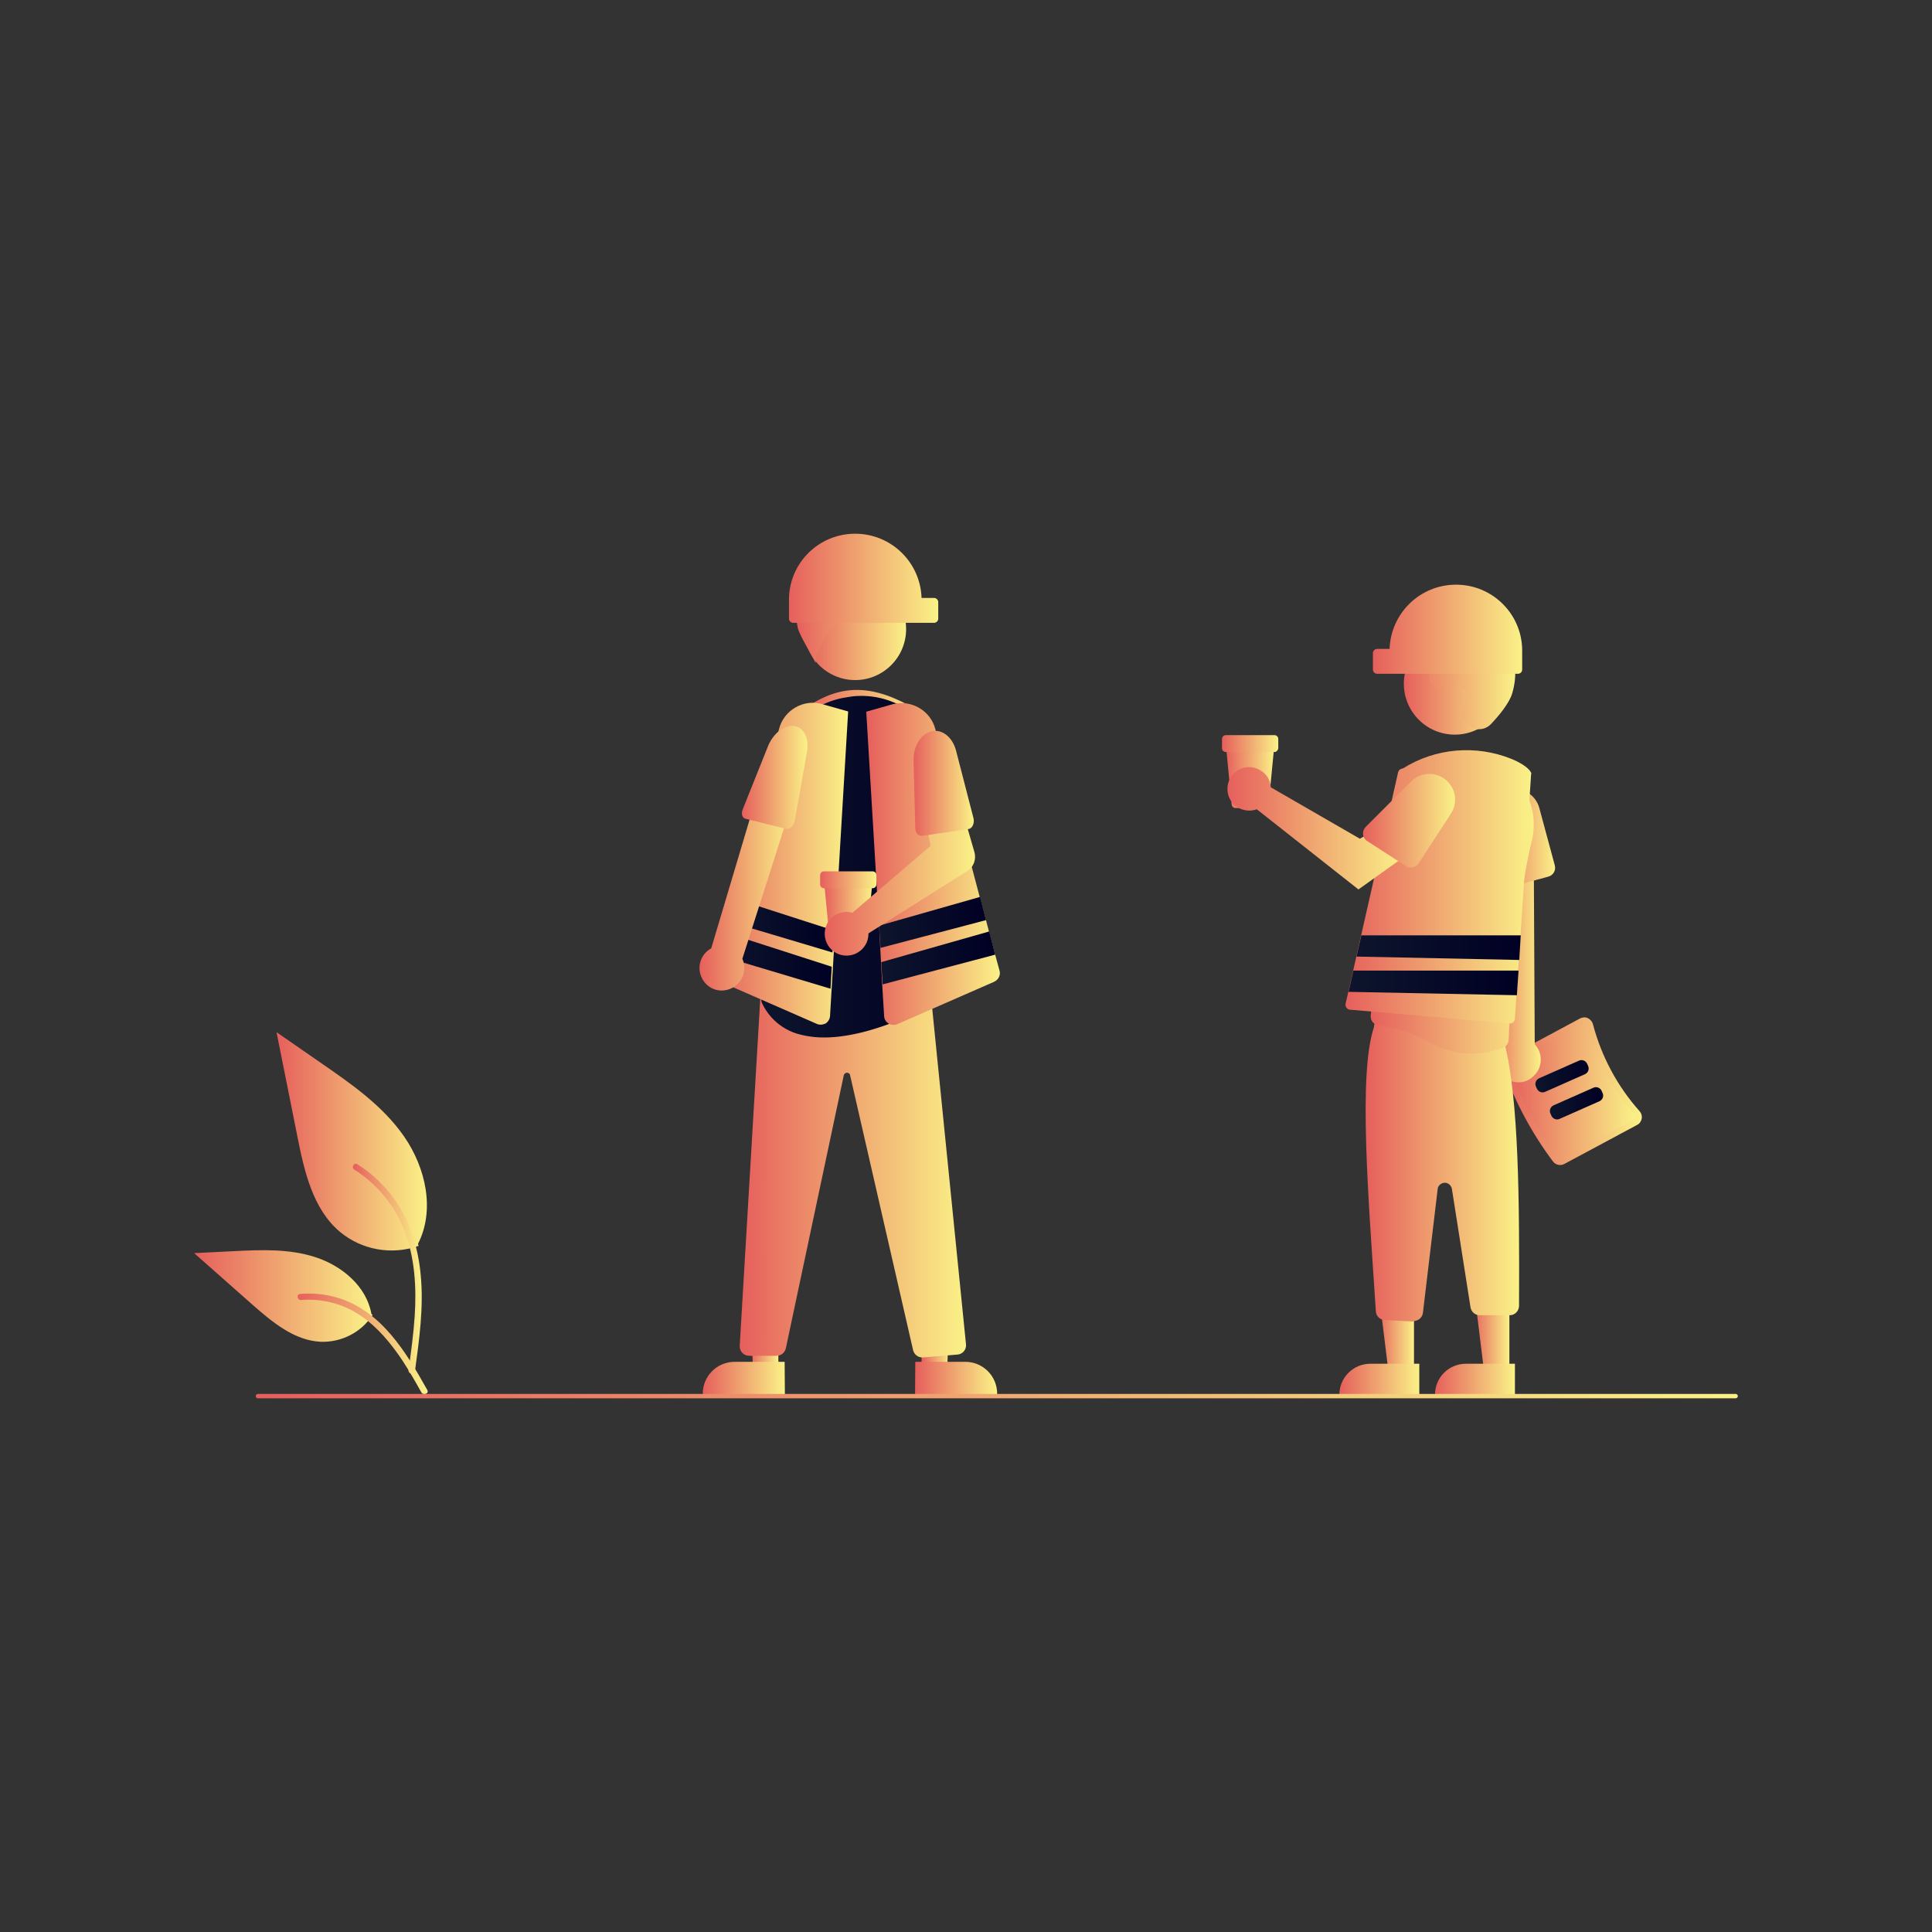 <svg xmlns="http://www.w3.org/2000/svg" width="800" height="800"><rect width="100%" height="100%" fill="#333333" stroke="none"/><linearGradient id="a" gradientUnits="userSpaceOnUse" x1="507.558" y1="321.433" x2="527.691" y2="321.433"><stop offset="0" stop-color="#e65f5c"/><stop offset="1" stop-color="#faf287"/></linearGradient><path d="M523.7 334.6h-12.1c-.8 0-1.5-.6-1.6-1.4l-2.4-24.9h20.1l-2.4 24.9c-.1.8-.8 1.4-1.6 1.4z" fill="url(#a)"/><linearGradient id="b" gradientUnits="userSpaceOnUse" x1="506.022" y1="307.95" x2="529.227" y2="307.95"><stop offset="0" stop-color="#e65f5c"/><stop offset="1" stop-color="#faf287"/></linearGradient><path d="M527.7 311.4h-20.1c-.9 0-1.6-.7-1.6-1.6V306c0-.9.7-1.6 1.6-1.6h20.1c.9 0 1.6.7 1.6 1.6v3.8c-.1.9-.8 1.6-1.6 1.6z" fill="url(#b)"/><linearGradient id="c" gradientUnits="userSpaceOnUse" x1="333.437" y1="296.773" x2="381.565" y2="296.773"><stop offset="0" stop-color="#e65f5c"/><stop offset="1" stop-color="#faf287"/></linearGradient><path d="M381.6 307.8h-48.1v-14.6c15.2-10.6 28.7-9.7 46.4.9l1.7 13.7z" fill="url(#c)"/><linearGradient id="d" gradientUnits="userSpaceOnUse" x1="310.181" y1="547.013" x2="322.295" y2="547.013"><stop offset="0" stop-color="#e65f5c"/><stop offset="1" stop-color="#faf287"/></linearGradient><path fill="url(#d)" d="M322.3 567.3h-10.5l-1.6-40.6h12.1z"/><linearGradient id="e" gradientUnits="userSpaceOnUse" x1="291.007" y1="570.72" x2="324.98" y2="570.72"><stop offset="0" stop-color="#e65f5c"/><stop offset="1" stop-color="#faf287"/></linearGradient><path d="M325 577.5h-34v-.4c0-7.3 5.9-13.2 13.2-13.2h20.7l.1 13.6z" fill="url(#e)"/><linearGradient id="f" gradientUnits="userSpaceOnUse" x1="381.636" y1="547.013" x2="393.75" y2="547.013"><stop offset="0" stop-color="#e65f5c"/><stop offset="1" stop-color="#faf287"/></linearGradient><path fill="url(#f)" d="M381.6 567.3h10.6l1.5-40.6h-12.1z"/><linearGradient id="g" gradientUnits="userSpaceOnUse" x1="378.951" y1="570.72" x2="412.924" y2="570.72"><stop offset="0" stop-color="#e65f5c"/><stop offset="1" stop-color="#faf287"/></linearGradient><path d="M379 563.9h20.7c7.3 0 13.2 5.9 13.2 13.2v.4h-34l.1-13.6z" fill="url(#g)"/><linearGradient id="h" gradientUnits="userSpaceOnUse" x1="306.448" y1="487.513" x2="400.051" y2="487.513"><stop offset="0" stop-color="#e65f5c"/><stop offset="1" stop-color="#faf287"/></linearGradient><path d="M381.9 562.1c-1.8 0-3.4-1.3-3.8-3L352 445.2c-.1-.6-.6-1-1.3-1-.6 0-1.1.4-1.3 1l-24 113.1c-.4 1.8-2 3.1-3.8 3.1h-11.4c-2.1 0-3.9-1.7-3.9-3.9v-.2l8.5-143.4 3.4-1h.1l67.3.6L400 556.7c.2 2.1-1.3 4-3.5 4.2h-.1l-14.3 1.2h-.2z" fill="url(#h)"/><linearGradient id="i" gradientUnits="userSpaceOnUse" x1="333.033" y1="260.535" x2="375.249" y2="260.535"><stop offset="0" stop-color="#e65f5c"/><stop offset="1" stop-color="#faf287"/></linearGradient><circle cx="354.1" cy="260.5" r="21.1" fill="url(#i)"/><linearGradient id="j" gradientUnits="userSpaceOnUse" x1="315.186" y1="358.935" x2="391.334" y2="358.935"><stop offset="0" stop-color="#0d152c"/><stop offset="1" stop-color="#000024"/></linearGradient><path d="M341.2 429.6c-3.7 0-7.4-.5-10.9-1.5a23.7 23.7 0 0 1-14.6-12.4c-.5-.9-.6-1.9-.3-2.9 2.3-7.9 13.6-49.2 6.4-82.1-2-9.2-.3-18.9 4.9-26.7 5.1-7.8 13.1-13.2 22.3-15l3.6-.6c10.1-1.2 20.3 2.1 27.7 9.1 7.6 7.2 11.7 17.4 11 27.8l-5.5 88.5c-.1 1.4-.9 2.6-2.1 3.2-6.4 3.5-25.5 12.6-42.5 12.6z" fill="url(#j)"/><linearGradient id="k" gradientUnits="userSpaceOnUse" x1="329.935" y1="251.599" x2="378.121" y2="251.599"><stop offset="0" stop-color="#e65f5c"/><stop offset="1" stop-color="#faf287"/></linearGradient><path d="M378 245c-4.5-11.4-16.4-18-28.4-16l6.7 5.4c-8.3.3-17-.3-22.9 5.5 1.9-.1 4.3 4 6.2 3.9-3.5.1-6.7 2.5-8.3 5.7-1.4 3.2-1.8 6.9-1 10.3.7 3.4 6 11.5 7.4 14.7-.2-8.4 16.3-28.4 24.4-26.3-4.1 1.5-7.7 4.2-10.2 7.8 5.5-2.8 11.7-3.8 17.8-2.9 1.4.3 2.8.4 4.2.2 2.8-.6 4.6-3.3 4.1-6.1-.2-.8-.5-1.5-1-2.2h1z" fill="url(#k)"/><linearGradient id="l" gradientUnits="userSpaceOnUse" x1="295.83" y1="357.676" x2="351.075" y2="357.676"><stop offset="0" stop-color="#e65f5c"/><stop offset="1" stop-color="#faf287"/></linearGradient><path d="M339.8 424.3c-.5 0-1.1-.1-1.5-.3l-40-17.5c-1.8-.8-2.7-2.7-2.2-4.5l26.5-100.2c2-7.7 10-12.4 17.7-10.3.1 0 .2.1.3.1l10.6 3-7.5 126.1c-.1 1.3-.8 2.4-1.8 3.1-.7.3-1.4.5-2.1.5z" fill="url(#l)"/><linearGradient id="m" gradientUnits="userSpaceOnUse" x1="358.773" y1="357.675" x2="414.014" y2="357.675"><stop offset="0" stop-color="#e65f5c"/><stop offset="1" stop-color="#faf287"/></linearGradient><path d="M413.9 402l-1.8-6.6-2.6-9.7-1.2-4.6-2.6-9.6-18.4-69.6c-2-7.7-10-12.3-17.7-10.3-.1 0-.2.1-.3.1l-10.6 3 5.3 88.7.5 9.3.3 5.8.5 9.2.8 13.1c.1 2 1.8 3.6 3.9 3.6.5 0 1.1-.1 1.5-.3l40-17.5c1.9-.8 2.9-2.8 2.4-4.6z" fill="url(#m)"/><linearGradient id="n" gradientUnits="userSpaceOnUse" x1="364.023" y1="381.974" x2="408.335" y2="381.974"><stop offset="0" stop-color="#0d152c"/><stop offset="1" stop-color="#000024"/></linearGradient><path fill="url(#n)" d="M408.3 381l-43.7 11.5-.6-9.2 41.8-11.9z"/><linearGradient id="o" gradientUnits="userSpaceOnUse" x1="364.909" y1="396.631" x2="412.116" y2="396.631"><stop offset="0" stop-color="#0d152c"/><stop offset="1" stop-color="#000024"/></linearGradient><path fill="url(#o)" d="M412.1 395.3l-46.6 12.3-.6-9.2 44.7-12.7z"/><linearGradient id="p" gradientUnits="userSpaceOnUse" x1="301.812" y1="383.216" x2="345.281" y2="383.216"><stop offset="0" stop-color="#0d152c"/><stop offset="1" stop-color="#000024"/></linearGradient><path fill="url(#p)" d="M345.3 385.3l-.6 9.1-42.9-12.8 2.5-9.5z"/><linearGradient id="q" gradientUnits="userSpaceOnUse" x1="298.064" y1="397.791" x2="344.386" y2="397.791"><stop offset="0" stop-color="#0d152c"/><stop offset="1" stop-color="#000024"/></linearGradient><path fill="url(#q)" d="M344.4 400.3l-43.8-14.1-2.5 9.5 45.8 13.7z"/><linearGradient id="r" gradientUnits="userSpaceOnUse" x1="289.659" y1="369.75" x2="327.992" y2="369.75"><stop offset="0" stop-color="#e65f5c"/><stop offset="1" stop-color="#faf287"/></linearGradient><path d="M301.3 409.8c4.9-1.3 7.9-6.3 6.6-11.3-.1-.5-.3-1-.5-1.5l20.6-64.6-14.6-3.1-18.9 63.4c-4.5 2.4-6.2 8.1-3.7 12.6 2 3.8 6.4 5.7 10.5 4.5z" fill="url(#r)"/><linearGradient id="s" gradientUnits="userSpaceOnUse" x1="307.199" y1="321.926" x2="334.318" y2="321.926"><stop offset="0" stop-color="#e65f5c"/><stop offset="1" stop-color="#faf287"/></linearGradient><path d="M328.6 300.6c4.2.4 6.6 5.1 5.5 11l-5 28.2c-.4 2.1-2.1 3.8-3.6 3.4l-16.9-4.2c-1.3-.3-1.8-2.2-1-4l10.2-25.5c2.1-5.6 6.7-9.3 10.8-8.9z" fill="url(#s)"/><linearGradient id="t" gradientUnits="userSpaceOnUse" x1="326.562" y1="239.505" x2="388.44" y2="239.505"><stop offset="0" stop-color="#e65f5c"/><stop offset="1" stop-color="#faf287"/></linearGradient><path d="M354.1 221c14.9 0 27 11.8 27.5 26.6h5.2c.9 0 1.7.8 1.7 1.7v6.9c0 .9-.8 1.7-1.7 1.7h-58.4c-.9 0-1.7-.8-1.7-1.7v-7.7c-.1-15.2 12.2-27.5 27.4-27.5z" fill="url(#t)"/><linearGradient id="u" gradientUnits="userSpaceOnUse" x1="341.209" y1="377.853" x2="361.342" y2="377.853"><stop offset="0" stop-color="#e65f5c"/><stop offset="1" stop-color="#faf287"/></linearGradient><path d="M357.3 391h-12.1c-.8 0-1.5-.6-1.6-1.4l-2.4-24.9h20.1l-2.4 24.9c-.1.8-.7 1.4-1.6 1.4z" fill="url(#u)"/><linearGradient id="v" gradientUnits="userSpaceOnUse" x1="339.673" y1="364.37" x2="362.877" y2="364.37"><stop offset="0" stop-color="#e65f5c"/><stop offset="1" stop-color="#faf287"/></linearGradient><path d="M361.3 367.8h-20.1c-.9 0-1.6-.7-1.6-1.6v-3.8c0-.9.7-1.6 1.6-1.6h20.1c.9 0 1.6.7 1.6 1.6v3.8c0 .9-.7 1.6-1.6 1.6z" fill="url(#v)"/><linearGradient id="w" gradientUnits="userSpaceOnUse" x1="341.54" y1="365.395" x2="403.755" y2="365.395"><stop offset="0" stop-color="#e65f5c"/><stop offset="1" stop-color="#faf287"/></linearGradient><path d="M351.5 377.7c.5.1.9.1 1.4.3l32.4-27.7-1.9-10.2 15-4.9 5.1 17.7c.8 2.9-.3 6.1-2.9 7.7l-41 25.9c.1 5-3.9 9.1-8.9 9.2-5 .1-9.1-3.9-9.2-8.9-.1-5 3.9-9.1 8.9-9.2.4 0 .8 0 1.1.1z" fill="url(#w)"/><linearGradient id="x" gradientUnits="userSpaceOnUse" x1="378.127" y1="324.39" x2="403.164" y2="324.39"><stop offset="0" stop-color="#e65f5c"/><stop offset="1" stop-color="#faf287"/></linearGradient><path d="M385.4 302.9c4.5-1.3 9 2.2 10.5 8l7.2 27.9c.5 2.1-.5 4.3-2.1 4.5l-19.2 2.8c-1.5.2-2.8-1.3-2.8-3.3l-.7-27.4c-.3-6 2.7-11.2 7.1-12.5z" fill="url(#x)"/><linearGradient id="y" gradientUnits="userSpaceOnUse" x1="622.162" y1="451.853" x2="679.869" y2="451.853"><stop offset="0" stop-color="#e65f5c"/><stop offset="1" stop-color="#faf287"/></linearGradient><path d="M643.1 481c-8.8-11.7-15.8-24.8-20.7-38.6-.6-1.7.2-3.6 1.7-4.5l30.2-16.2c1-.5 2.2-.6 3.2-.1s1.8 1.4 2.1 2.5c3.5 13.3 10.1 25.7 19.3 36 .8.9 1.1 2 .9 3.1-.2 1.1-.9 2.1-1.9 2.6L647.7 482c-1.6.8-3.5.4-4.6-1z" fill="url(#y)"/><linearGradient id="z" gradientUnits="userSpaceOnUse" x1="624.739" y1="451.853" x2="677.29" y2="451.853"><stop offset="0" stop-color="#e65f5c"/><stop offset="1" stop-color="#faf287"/></linearGradient><path d="M645.1 479.4c.3.4.9.5 1.4.3l30.2-16.2c.3-.2.5-.4.6-.8.1-.3 0-.7-.3-1-9.4-10.6-16.2-23.3-19.9-37.1-.1-.3-.3-.6-.7-.8-.3-.1-.7-.1-1 0L625.2 440c-.5.3-.7.8-.5 1.3 4.9 13.8 11.7 26.6 20.4 38.1z" fill="url(#z)"/><linearGradient id="A" gradientUnits="userSpaceOnUse" x1="635.817" y1="445.631" x2="657.831" y2="445.631"><stop offset="0" stop-color="#0d152c"/><stop offset="1" stop-color="#000024"/></linearGradient><path d="M656.3 444.8l-16.5 7.3c-1.3.6-2.8 0-3.4-1.3l-.4-.9c-.6-1.3 0-2.8 1.3-3.4l16.5-7.3c1.3-.6 2.8 0 3.4 1.3l.4.9c.6 1.3 0 2.8-1.3 3.4z" fill="url(#A)"/><linearGradient id="B" gradientUnits="userSpaceOnUse" x1="641.833" y1="456.804" x2="663.847" y2="456.804"><stop offset="0" stop-color="#0d152c"/><stop offset="1" stop-color="#000024"/></linearGradient><path d="M662.3 456l-16.5 7.3c-1.3.6-2.8 0-3.4-1.3l-.4-.9c-.6-1.3 0-2.8 1.3-3.4l16.5-7.3c1.3-.6 2.8 0 3.4 1.3l.4.9c.6 1.3 0 2.8-1.3 3.4z" fill="url(#B)"/><linearGradient id="C" gradientUnits="userSpaceOnUse" x1="615.018" y1="391.188" x2="638.083" y2="391.188"><stop offset="0" stop-color="#e65f5c"/><stop offset="1" stop-color="#faf287"/></linearGradient><path d="M623.7 446.7c-4.3-2.8-5.5-8.5-2.8-12.8.3-.5.6-.9 1-1.3l-6.9-98.5 20 1.9.5 96.4c3.5 3.7 3.3 9.6-.4 13.1-3 3.1-7.8 3.5-11.4 1.2z" fill="url(#C)"/><linearGradient id="D" gradientUnits="userSpaceOnUse" x1="616.464" y1="347.283" x2="643.971" y2="347.283"><stop offset="0" stop-color="#e65f5c"/><stop offset="1" stop-color="#faf287"/></linearGradient><path d="M619.5 367.3c-.9-.7-1.5-1.8-1.6-2.9l-1.5-26.5c-.3-5.9 4.2-10.9 10.1-11.2 5-.3 9.6 3 10.9 7.9l6.4 23.7c.6 2.1-.7 4.2-2.7 4.7l-18.3 5c-1.1.2-2.3 0-3.3-.7z" fill="url(#D)"/><linearGradient id="E" gradientUnits="userSpaceOnUse" x1="569.933" y1="547.401" x2="585.484" y2="547.401"><stop offset="0" stop-color="#e65f5c"/><stop offset="1" stop-color="#faf287"/></linearGradient><path fill="url(#E)" d="M585.5 567.7h-10.6l-5-40.6h15.6z"/><linearGradient id="F" gradientUnits="userSpaceOnUse" x1="554.626" y1="571.107" x2="587.74" y2="571.107"><stop offset="0" stop-color="#e65f5c"/><stop offset="1" stop-color="#faf287"/></linearGradient><path d="M567.4 564.7h20.3v12.8h-33.1c0-7.1 5.8-12.8 12.8-12.8z" fill="url(#F)"/><linearGradient id="G" gradientUnits="userSpaceOnUse" x1="609.466" y1="547.401" x2="625.017" y2="547.401"><stop offset="0" stop-color="#e65f5c"/><stop offset="1" stop-color="#faf287"/></linearGradient><path fill="url(#G)" d="M625 567.7h-10.5l-5-40.6H625z"/><linearGradient id="H" gradientUnits="userSpaceOnUse" x1="594.159" y1="571.107" x2="627.273" y2="571.107"><stop offset="0" stop-color="#e65f5c"/><stop offset="1" stop-color="#faf287"/></linearGradient><path d="M607 564.7h20.3v12.8h-33.1c0-7.1 5.7-12.8 12.8-12.8z" fill="url(#H)"/><linearGradient id="I" gradientUnits="userSpaceOnUse" x1="565.491" y1="484.429" x2="629.049" y2="484.429"><stop offset="0" stop-color="#e65f5c"/><stop offset="1" stop-color="#faf287"/></linearGradient><path d="M585 547.2l-11.6-.6c-2.1-.1-3.7-1.8-3.7-3.8-3.1-47.2-7.3-97.8-.8-117.4 0-2.1 1.7-3.9 3.8-3.9h.6l46.4 6.7c1.9.3 3.3 1.9 3.3 3.8 5.9 23.1 6.2 65.1 6 108.7 0 2.1-1.7 3.9-3.8 3.9h-12.5c-1.9 0-3.5-1.4-3.8-3.3l-7.7-49c-.3-1.6-1.8-2.8-3.4-2.5-1.3.2-2.4 1.3-2.5 2.6l-6.1 51.2c-.2 1.9-1.9 3.4-3.8 3.4-.3.3-.4.3-.4.2z" fill="url(#I)"/><linearGradient id="J" gradientUnits="userSpaceOnUse" x1="567.619" y1="374.581" x2="635.181" y2="374.581"><stop offset="0" stop-color="#e65f5c"/><stop offset="1" stop-color="#faf287"/></linearGradient><path d="M593.1 432.2c-10.2-5.7-18.2-7.2-22.1-7.6-1-.1-2-.6-2.6-1.4-.7-.8-.9-1.9-.8-2.9l11.1-82.5c1.3-9.8 7.6-18.3 16.6-22.3 8.8-4 19-3.2 27 2.1.4.3.8.5 1.1.8a28.5 28.5 0 0 1 10.9 29.7c-6.8 27.9-9.2 73.6-9.6 82.5-.1 1.5-1.1 2.9-2.5 3.4-4.2 1.5-8.6 2.3-13.1 2.3-5.5 0-11-1.4-16-4.1z" fill="url(#J)"/><linearGradient id="K" gradientUnits="userSpaceOnUse" x1="581.342" y1="283.094" x2="623.558" y2="283.094"><stop offset="0" stop-color="#e65f5c"/><stop offset="1" stop-color="#faf287"/></linearGradient><circle cx="602.4" cy="283.1" r="21.1" fill="url(#K)"/><linearGradient id="L" gradientUnits="userSpaceOnUse" x1="578.136" y1="277.301" x2="627.47" y2="277.301"><stop offset="0" stop-color="#e65f5c"/><stop offset="1" stop-color="#faf287"/></linearGradient><path d="M617.4 299.8c-3.9 4.2-11.3 1.9-11.8-3.8v-1.3c.3-2.5 1.7-4.8 1.4-7.5-.1-.7-.3-1.3-.7-1.8-3.1-4.2-10.5 1.9-13.5-1.9-1.8-2.3.3-6-1.1-8.6-1.8-3.4-7.3-1.7-10.7-3.6-3.8-2.1-3.6-7.9-1.1-11.5 3.1-4.3 8.4-6.6 13.7-7 5.3-.3 10.5 1.1 15.5 3 5.6 2.2 11.2 5.2 14.6 10.1 4.2 6 4.6 14 2.5 21.1-1.2 4.2-5.6 9.4-8.8 12.8z" fill="url(#L)"/><linearGradient id="M" gradientUnits="userSpaceOnUse" x1="557.278" y1="367.161" x2="634.111" y2="367.161"><stop offset="0" stop-color="#e65f5c"/><stop offset="1" stop-color="#faf287"/></linearGradient><path d="M634.1 320.3c-.4-1.7-3.5-4.1-8.1-6-14.8-6-31.6-4.6-45.1 3.9-1 .1-1.8.7-2 1.7l-15.3 67.5-2 8.8-1.3 5.8-2 8.8-1.1 4.7c-.3 1.2.5 2.3 1.6 2.6h.3l65.9 5.7h.2c1.1 0 2.1-.9 2.1-2l.6-9.5.7-10.2.3-4.4.7-10.2 4.4-66.9.1-.3z" fill="url(#M)"/><linearGradient id="N" gradientUnits="userSpaceOnUse" x1="508.154" y1="342.957" x2="581.622" y2="342.957"><stop offset="0" stop-color="#e65f5c"/><stop offset="1" stop-color="#faf287"/></linearGradient><path d="M526 324.6c.1.5.2.9.2 1.4l36.9 21.3 9-5.2 9.6 12.5-19.2 13.7-42.1-33.2c-4.7 1.7-9.9-.7-11.6-5.3-1.7-4.7.7-9.9 5.3-11.6s9.9.7 11.6 5.3c.1.3.2.7.3 1.1z" fill="url(#N)"/><linearGradient id="O" gradientUnits="userSpaceOnUse" x1="564.379" y1="339.824" x2="602.493" y2="339.824"><stop offset="0" stop-color="#e65f5c"/><stop offset="1" stop-color="#faf287"/></linearGradient><path d="M564.4 345.5c-.1-1.2.3-2.3 1.1-3.1l18.8-18.8c4.2-4.2 10.9-4.2 15.1 0 3.6 3.6 4.1 9.1 1.4 13.3l-13.4 20.6c-1.2 1.8-3.6 2.3-5.3 1.1l-15.9-10.3c-1-.6-1.7-1.7-1.8-2.8z" fill="url(#O)"/><linearGradient id="P" gradientUnits="userSpaceOnUse" x1="561.688" y1="392.416" x2="629.719" y2="392.416"><stop offset="0" stop-color="#0d152c"/><stop offset="1" stop-color="#000024"/></linearGradient><path fill="url(#P)" d="M629.7 387.3l-.6 10.2-67.4-1.4 2-8.8z"/><linearGradient id="Q" gradientUnits="userSpaceOnUse" x1="558.388" y1="407.039" x2="628.766" y2="407.039"><stop offset="0" stop-color="#0d152c"/><stop offset="1" stop-color="#000024"/></linearGradient><path fill="url(#Q)" d="M628.8 401.9l-.7 10.2-69.7-1.4 2-8.8z"/><linearGradient id="R" gradientUnits="userSpaceOnUse" x1="568.487" y1="260.56" x2="630.364" y2="260.56"><stop offset="0" stop-color="#e65f5c"/><stop offset="1" stop-color="#faf287"/></linearGradient><path d="M602.9 242.1c-14.9 0-27 11.8-27.5 26.6h-5.2c-.9 0-1.7.8-1.7 1.7v6.9c0 .9.8 1.7 1.7 1.7h58.4c.9 0 1.7-.8 1.7-1.7v-7.7c.1-15.2-12.2-27.5-27.4-27.5z" fill="url(#R)"/><linearGradient id="S" gradientUnits="userSpaceOnUse" x1="114.544" y1="472.564" x2="176.883" y2="472.564"><stop offset="0" stop-color="#e65f5c"/><stop offset="1" stop-color="#faf287"/></linearGradient><path d="M173.3 515.9c-11.1 3.9-23.4 1.7-32.4-5.7-11.4-9.5-14.9-25.2-17.8-39.8l-8.6-43 17.9 12.4c12.9 8.9 26.1 18 35 30.9 8.9 12.9 12.8 30.4 5.7 44.3" fill="url(#S)"/><linearGradient id="T" gradientUnits="userSpaceOnUse" x1="146.115" y1="525.433" x2="174.636" y2="525.433"><stop offset="0" stop-color="#e65f5c"/><stop offset="1" stop-color="#faf287"/></linearGradient><path d="M171.8 567.9c1.8-13.2 3.7-26.6 2.4-40-1.1-11.9-4.8-23.5-12.1-33-3.9-5-8.7-9.4-14.1-12.8-1.4-.9-2.7 1.3-1.3 2.2 9.3 5.9 16.6 14.6 20.6 24.9 4.5 11.4 5.2 23.9 4.4 36-.5 7.3-1.5 14.6-2.5 21.9-.2.7.2 1.4.9 1.6.8.3 1.5-.1 1.7-.8z" fill="url(#T)"/><linearGradient id="U" gradientUnits="userSpaceOnUse" x1="80.426" y1="536.702" x2="154.321" y2="536.702"><stop offset="0" stop-color="#e65f5c"/><stop offset="1" stop-color="#faf287"/></linearGradient><path d="M154.3 544.5c-4.7 7.2-12.9 11.4-21.5 11.1-10.9-.5-20-8.1-28.2-15.3l-24.2-21.4 16-.8c11.5-.6 23.3-1.1 34.3 2.5s21.1 12.1 23.1 23.5" fill="url(#U)"/><linearGradient id="V" gradientUnits="userSpaceOnUse" x1="123.346" y1="556.434" x2="177.108" y2="556.434"><stop offset="0" stop-color="#e65f5c"/><stop offset="1" stop-color="#faf287"/></linearGradient><path d="M176.9 575.5c-8.7-15.5-18.9-32.6-37-38.1-5-1.5-10.3-2.1-15.6-1.6-1.7.1-1.2 2.7.4 2.5 8.8-.7 17.6 1.6 24.8 6.6 7 4.8 12.4 11.4 17.1 18.4 2.8 4.3 5.4 8.8 7.9 13.3.9 1.4 3.3.4 2.4-1.1z" fill="url(#V)"/><linearGradient id="W" gradientUnits="userSpaceOnUse" x1="105.954" y1="578.113" x2="719.574" y2="578.113"><stop offset="0" stop-color="#e65f5c"/><stop offset="1" stop-color="#faf287"/></linearGradient><path d="M718.7 579H106.8c-.5 0-.9-.4-.9-.9s.4-.9.9-.9h611.9c.5 0 .9.4.9.9s-.4.9-.9.9z" fill="url(#W)"/></svg>
